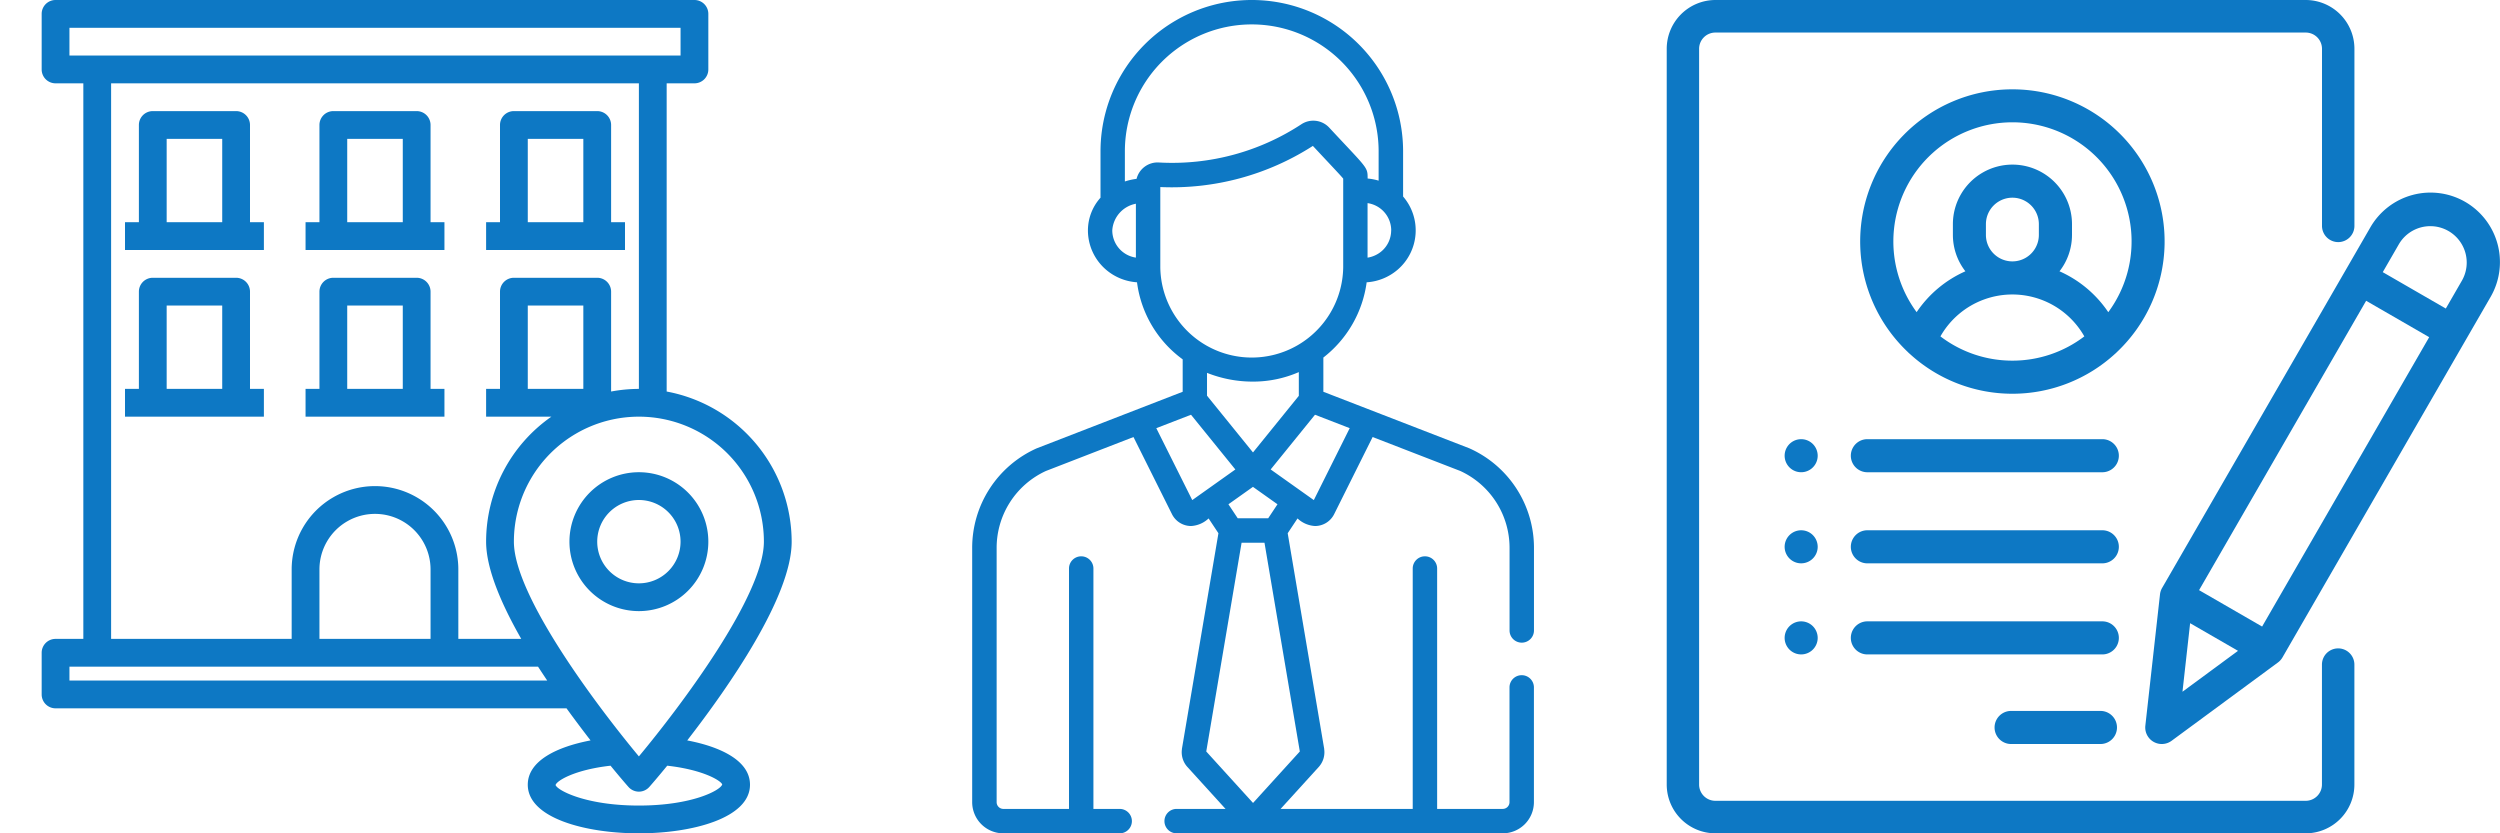 <svg id="icons_spite_60_dark" xmlns="http://www.w3.org/2000/svg" width="180" height="60.002" viewBox="0 0 180 60.002">
  <g id="building" transform="translate(0 -12)">
    <rect id="Rectangle_1" data-name="Rectangle 1" width="60" height="60" transform="translate(0 12)" fill="#eee" opacity="0"/>
    <g id="building-2" data-name="building" transform="translate(-2 10)">
      <path id="Path_683" data-name="Path 683" d="M43,41a5,5,0,1,0,5-5,5,5,0,0,0-5,5Zm8,0a3,3,0,1,1-3-3A3,3,0,0,1,51,41Z" fill="#0d78c4"/>
      <path id="Path_684" data-name="Path 684" d="M51.48,55.31C54.52,51.39,59,44.94,59,41a11.021,11.021,0,0,0-9-10.81V8h2a1,1,0,0,0,1-1V3a1,1,0,0,0-1-1H6A1,1,0,0,0,5,3V7A1,1,0,0,0,6,8H8V48H6a1,1,0,0,0-1,1v3a1,1,0,0,0,1,1H42.79c.6.83,1.19,1.61,1.73,2.31C42.11,55.77,40,56.77,40,58.5c0,2.4,4.15,3.5,8,3.5s8-1.1,8-3.5C56,56.77,53.89,55.77,51.48,55.31ZM7,6V4H51V6ZM45,22H39a1,1,0,0,0-1,1v7H37v2h4.7A10.976,10.976,0,0,0,37,41c0,1.93,1.08,4.46,2.53,7H35V43a6,6,0,0,0-12,0v5H10V8H48V30a11.023,11.023,0,0,0-2,.19V23A1,1,0,0,0,45,22Zm-1,2v6H40V24ZM33,43v5H25V43a4,4,0,0,1,8,0ZM7,51V50H40.74c.22.34.44.67.66,1ZM39,41a9,9,0,0,1,18,0c0,3.87-5.93,11.77-9,15.46C44.93,52.77,39,44.87,39,41Zm9,19c-3.84,0-5.88-1.1-6-1.48.09-.31,1.37-1.1,3.96-1.39.71.87,1.2,1.43,1.29,1.53a1,1,0,0,0,1.5,0c.09-.1.58-.66,1.29-1.53,2.59.29,3.87,1.08,3.96,1.35C53.88,58.9,51.84,60,48,60Z" fill="#0d78c4"/>
      <path id="Path_685" data-name="Path 685" d="M46,18V11a1,1,0,0,0-1-1H39a1,1,0,0,0-1,1v7H37v2H47V18Zm-2,0H40V12h4Z" fill="#0d78c4"/>
      <path id="Path_686" data-name="Path 686" d="M33,18V11a1,1,0,0,0-1-1H26a1,1,0,0,0-1,1v7H24v2H34V18Zm-2,0H27V12h4Z" fill="#0d78c4"/>
      <path id="Path_687" data-name="Path 687" d="M20,18V11a1,1,0,0,0-1-1H13a1,1,0,0,0-1,1v7H11v2H21V18Zm-2,0H14V12h4Z" fill="#0d78c4"/>
      <path id="Path_688" data-name="Path 688" d="M20,30V23a1,1,0,0,0-1-1H13a1,1,0,0,0-1,1v7H11v2H21V30Zm-2,0H14V24h4Z" fill="#0d78c4"/>
      <path id="Path_689" data-name="Path 689" d="M33,30V23a1,1,0,0,0-1-1H26a1,1,0,0,0-1,1v7H24v2H34V30Zm-2,0H27V24h4Z" fill="#0d78c4"/>
    </g>
  </g>
  <g id="employee" transform="translate(60 -12)">
    <rect id="Rectangle_1-2" data-name="Rectangle 1" width="60" height="60" transform="translate(0 12)" fill="#eee" opacity="0"/>
    <g id="employee-2" data-name="employee" transform="translate(-73.447 12)">
      <g id="Group_108" data-name="Group 108" transform="translate(83.447)">
        <path id="Path_690" data-name="Path 690" d="M123.01,48.614a.879.879,0,0,0-.879.879v8.263a.486.486,0,0,1-.485.485h-4.725V40.934a.879.879,0,0,0-1.758,0V58.242H105.65l2.759-3.035a1.576,1.576,0,0,0,.38-1.264c0-.009,0-.018,0-.027l-2.628-15.523.708-1.066a1.993,1.993,0,0,0,1.258.546,1.539,1.539,0,0,0,1.378-.852h0l2.771-5.555,6.314,2.445a6.09,6.09,0,0,1,3.545,5.536v5.945a.879.879,0,0,0,1.758,0V39.447a7.844,7.844,0,0,0-4.639-7.163l-.017-.007-10.508-4.069V25.743a8.235,8.235,0,0,0,3.117-5.417,3.8,3.8,0,0,0,2.235-.912,3.731,3.731,0,0,0,.389-5.265V10.893a10.893,10.893,0,1,0-21.786,0v3.341a3.529,3.529,0,0,0-.906,2.352,3.724,3.724,0,0,0,1.3,2.828,3.8,3.8,0,0,0,2.234.911A8.148,8.148,0,0,0,98.6,25.873v2.334L88.1,32.276l-.017.007a7.844,7.844,0,0,0-4.639,7.163v18.31A2.246,2.246,0,0,0,85.69,60h8.374a.879.879,0,1,0,0-1.758H92.173V40.934a.879.879,0,0,0-1.758,0V58.242H85.69a.486.486,0,0,1-.485-.485V39.447a6.09,6.09,0,0,1,3.544-5.535l6.309-2.446,2.772,5.555a1.539,1.539,0,0,0,1.378.852,1.992,1.992,0,0,0,1.258-.546l.708,1.066L98.546,53.916c0,.009,0,.018,0,.026a1.576,1.576,0,0,0,.38,1.264l2.759,3.035H98.166a.879.879,0,1,0,0,1.758h23.48a2.246,2.246,0,0,0,2.243-2.243V49.493A.879.879,0,0,0,123.01,48.614ZM110.626,30.828l-2.584,5.179L104.935,33.8l3.192-3.939Zm-5.2,5.48-.67,1.009h-2.192l-.67-1.009,1.766-1.254Zm-5.074-7.818V26.846a8.918,8.918,0,0,0,3.323.63,8.251,8.251,0,0,0,3.287-.685V28.5l-3.3,4.076Zm13.258-11.9a1.969,1.969,0,0,1-.684,1.494,2.047,2.047,0,0,1-1.015.467V14.625A1.988,1.988,0,0,1,113.615,16.587ZM95.231,18.548a1.986,1.986,0,0,1-1.7-1.962,2.087,2.087,0,0,1,1.7-1.917Zm.047-5.67a4.345,4.345,0,0,0-.84.189V10.893a9.135,9.135,0,1,1,18.27,0v2.114a3.907,3.907,0,0,0-.792-.153c0-.848.007-.684-2.767-3.667a1.564,1.564,0,0,0-2-.243A16.945,16.945,0,0,1,96.908,11.7,1.563,1.563,0,0,0,95.279,12.878Zm1.711,6.362V13.468a18.782,18.782,0,0,0,10.985-2.963c1.272,1.366,1.961,2.083,2.184,2.355v6.38a6.585,6.585,0,0,1-13.169,0Zm2.3,16.767L96.7,30.828l2.5-.966,3.192,3.94Zm1.008,18.1,2.544-15.031h1.649l2.544,15.031-3.368,3.706Z" transform="translate(-83.447)" fill="#0d78c4"/>
      </g>
    </g>
  </g>
  <g id="resume" transform="translate(120 -12)">
    <rect id="Rectangle_1-3" data-name="Rectangle 1" width="60" height="60" transform="translate(0 12)" fill="#eee" opacity="0"/>
    <g id="resume-2" data-name="resume" transform="translate(-0.007 12)">
      <g id="Group_143" data-name="Group 143" transform="translate(0.007)">
        <g id="Group_142" data-name="Group 142" transform="translate(0)">
          <path id="Path_737" data-name="Path 737" d="M48.358,17.432a1.17,1.17,0,0,0,1.168-1.172V3.516A3.514,3.514,0,0,0,46.023,0H3.511a3.514,3.514,0,0,0-3.5,3.516v52.97A3.514,3.514,0,0,0,3.511,60H46.023a3.514,3.514,0,0,0,3.5-3.516V47.852a1.168,1.168,0,1,0-2.336,0v8.634a1.171,1.171,0,0,1-1.168,1.172H3.511a1.171,1.171,0,0,1-1.168-1.172V3.516A1.171,1.171,0,0,1,3.511,2.344H46.023a1.171,1.171,0,0,1,1.168,1.172V16.26A1.17,1.17,0,0,0,48.358,17.432Z" transform="translate(-0.007 0)" fill="#0d78c4"/>
        </g>
      </g>
      <g id="Group_145" data-name="Group 145" transform="translate(13.94 6.432)">
        <g id="Group_144" data-name="Group 144">
          <path id="Path_738" data-name="Path 738" d="M130.966,54a10.953,10.953,0,0,0-7.518,18.924,1.179,1.179,0,0,0,.128.119,10.938,10.938,0,0,0,14.781,0,1.191,1.191,0,0,0,.128-.119A10.953,10.953,0,0,0,130.966,54Zm0,19.535a8.531,8.531,0,0,1-5.181-1.747,5.956,5.956,0,0,1,10.361,0A8.531,8.531,0,0,1,130.966,73.535Zm-1.906-9.053v-.774a1.906,1.906,0,1,1,3.812,0v.774a1.906,1.906,0,1,1-3.812,0Zm8.808,5.561a8.264,8.264,0,0,0-3.51-2.942,4.266,4.266,0,0,0,.9-2.619v-.774a4.288,4.288,0,0,0-8.576,0v.774a4.266,4.266,0,0,0,.9,2.619,8.264,8.264,0,0,0-3.51,2.942,8.576,8.576,0,1,1,13.8,0Z" transform="translate(-120.007 -54)" fill="#0d78c4"/>
        </g>
      </g>
      <g id="Group_147" data-name="Group 147" transform="translate(23.614 51.187)">
        <g id="Group_146" data-name="Group 146">
          <path id="Path_739" data-name="Path 739" d="M209.63,438H203.2a1.191,1.191,0,0,0,0,2.382h6.432a1.191,1.191,0,1,0,0-2.382Z" transform="translate(-202.007 -438)" fill="#0d78c4"/>
        </g>
      </g>
      <g id="Group_149" data-name="Group 149" transform="translate(13.265 44.737)">
        <g id="Group_148" data-name="Group 148">
          <path id="Path_740" data-name="Path 740" d="M132.113,382H115.2a1.191,1.191,0,0,0,0,2.382h16.915a1.191,1.191,0,1,0,0-2.382Z" transform="translate(-114.007 -382)" fill="#0d78c4"/>
        </g>
      </g>
      <g id="Group_151" data-name="Group 151" transform="translate(13.265 38.179)">
        <g id="Group_150" data-name="Group 150">
          <path id="Path_741" data-name="Path 741" d="M132.113,326H115.2a1.191,1.191,0,0,0,0,2.382h16.915a1.191,1.191,0,1,0,0-2.382Z" transform="translate(-114.007 -326)" fill="#0d78c4"/>
        </g>
      </g>
      <g id="Group_153" data-name="Group 153" transform="translate(8.498 31.62)">
        <g id="Group_152" data-name="Group 152">
          <path id="Path_742" data-name="Path 742" d="M73.321,270.349a1.19,1.19,0,1,0,.349.842A1.2,1.2,0,0,0,73.321,270.349Z" transform="translate(-71.287 -270)" fill="#0d78c4"/>
        </g>
      </g>
      <g id="Group_155" data-name="Group 155" transform="translate(8.498 38.179)">
        <g id="Group_154" data-name="Group 154">
          <path id="Path_743" data-name="Path 743" d="M73.321,326.349a1.19,1.19,0,1,0,.349.842A1.2,1.2,0,0,0,73.321,326.349Z" transform="translate(-71.287 -326)" fill="#0d78c4"/>
        </g>
      </g>
      <g id="Group_157" data-name="Group 157" transform="translate(8.498 44.737)">
        <g id="Group_156" data-name="Group 156">
          <path id="Path_744" data-name="Path 744" d="M73.321,382.349a1.19,1.19,0,1,0,.349.842A1.2,1.2,0,0,0,73.321,382.349Z" transform="translate(-71.287 -382)" fill="#0d78c4"/>
        </g>
      </g>
      <g id="Group_159" data-name="Group 159" transform="translate(13.265 31.62)">
        <g id="Group_158" data-name="Group 158">
          <path id="Path_745" data-name="Path 745" d="M132.113,270H115.2a1.191,1.191,0,0,0,0,2.382h16.915a1.191,1.191,0,1,0,0-2.382Z" transform="translate(-114.007 -270)" fill="#0d78c4"/>
        </g>
      </g>
      <g id="Group_161" data-name="Group 161" transform="translate(34.468 13.865)">
        <g id="Group_160" data-name="Group 160">
          <path id="Path_746" data-name="Path 746" d="M320.628,125.348a5,5,0,0,0-6.834,1.831L298.8,153.142a1.193,1.193,0,0,0-.152.463l-1.055,9.451a1.191,1.191,0,0,0,1.89,1.091l7.657-5.639a1.19,1.19,0,0,0,.325-.364l14.99-25.963A5.009,5.009,0,0,0,320.628,125.348Zm-20.362,35.267.551-4.935,3.447,1.99ZM306,155.922l-4.539-2.621,12.029-20.835,4.539,2.621ZM320.4,130.991l-1.174,2.034-4.539-2.621,1.174-2.034a2.621,2.621,0,0,1,4.539,2.621Z" transform="translate(-297.589 -124.675)" fill="#0d78c4"/>
        </g>
      </g>
    </g>
  </g>
</svg>
